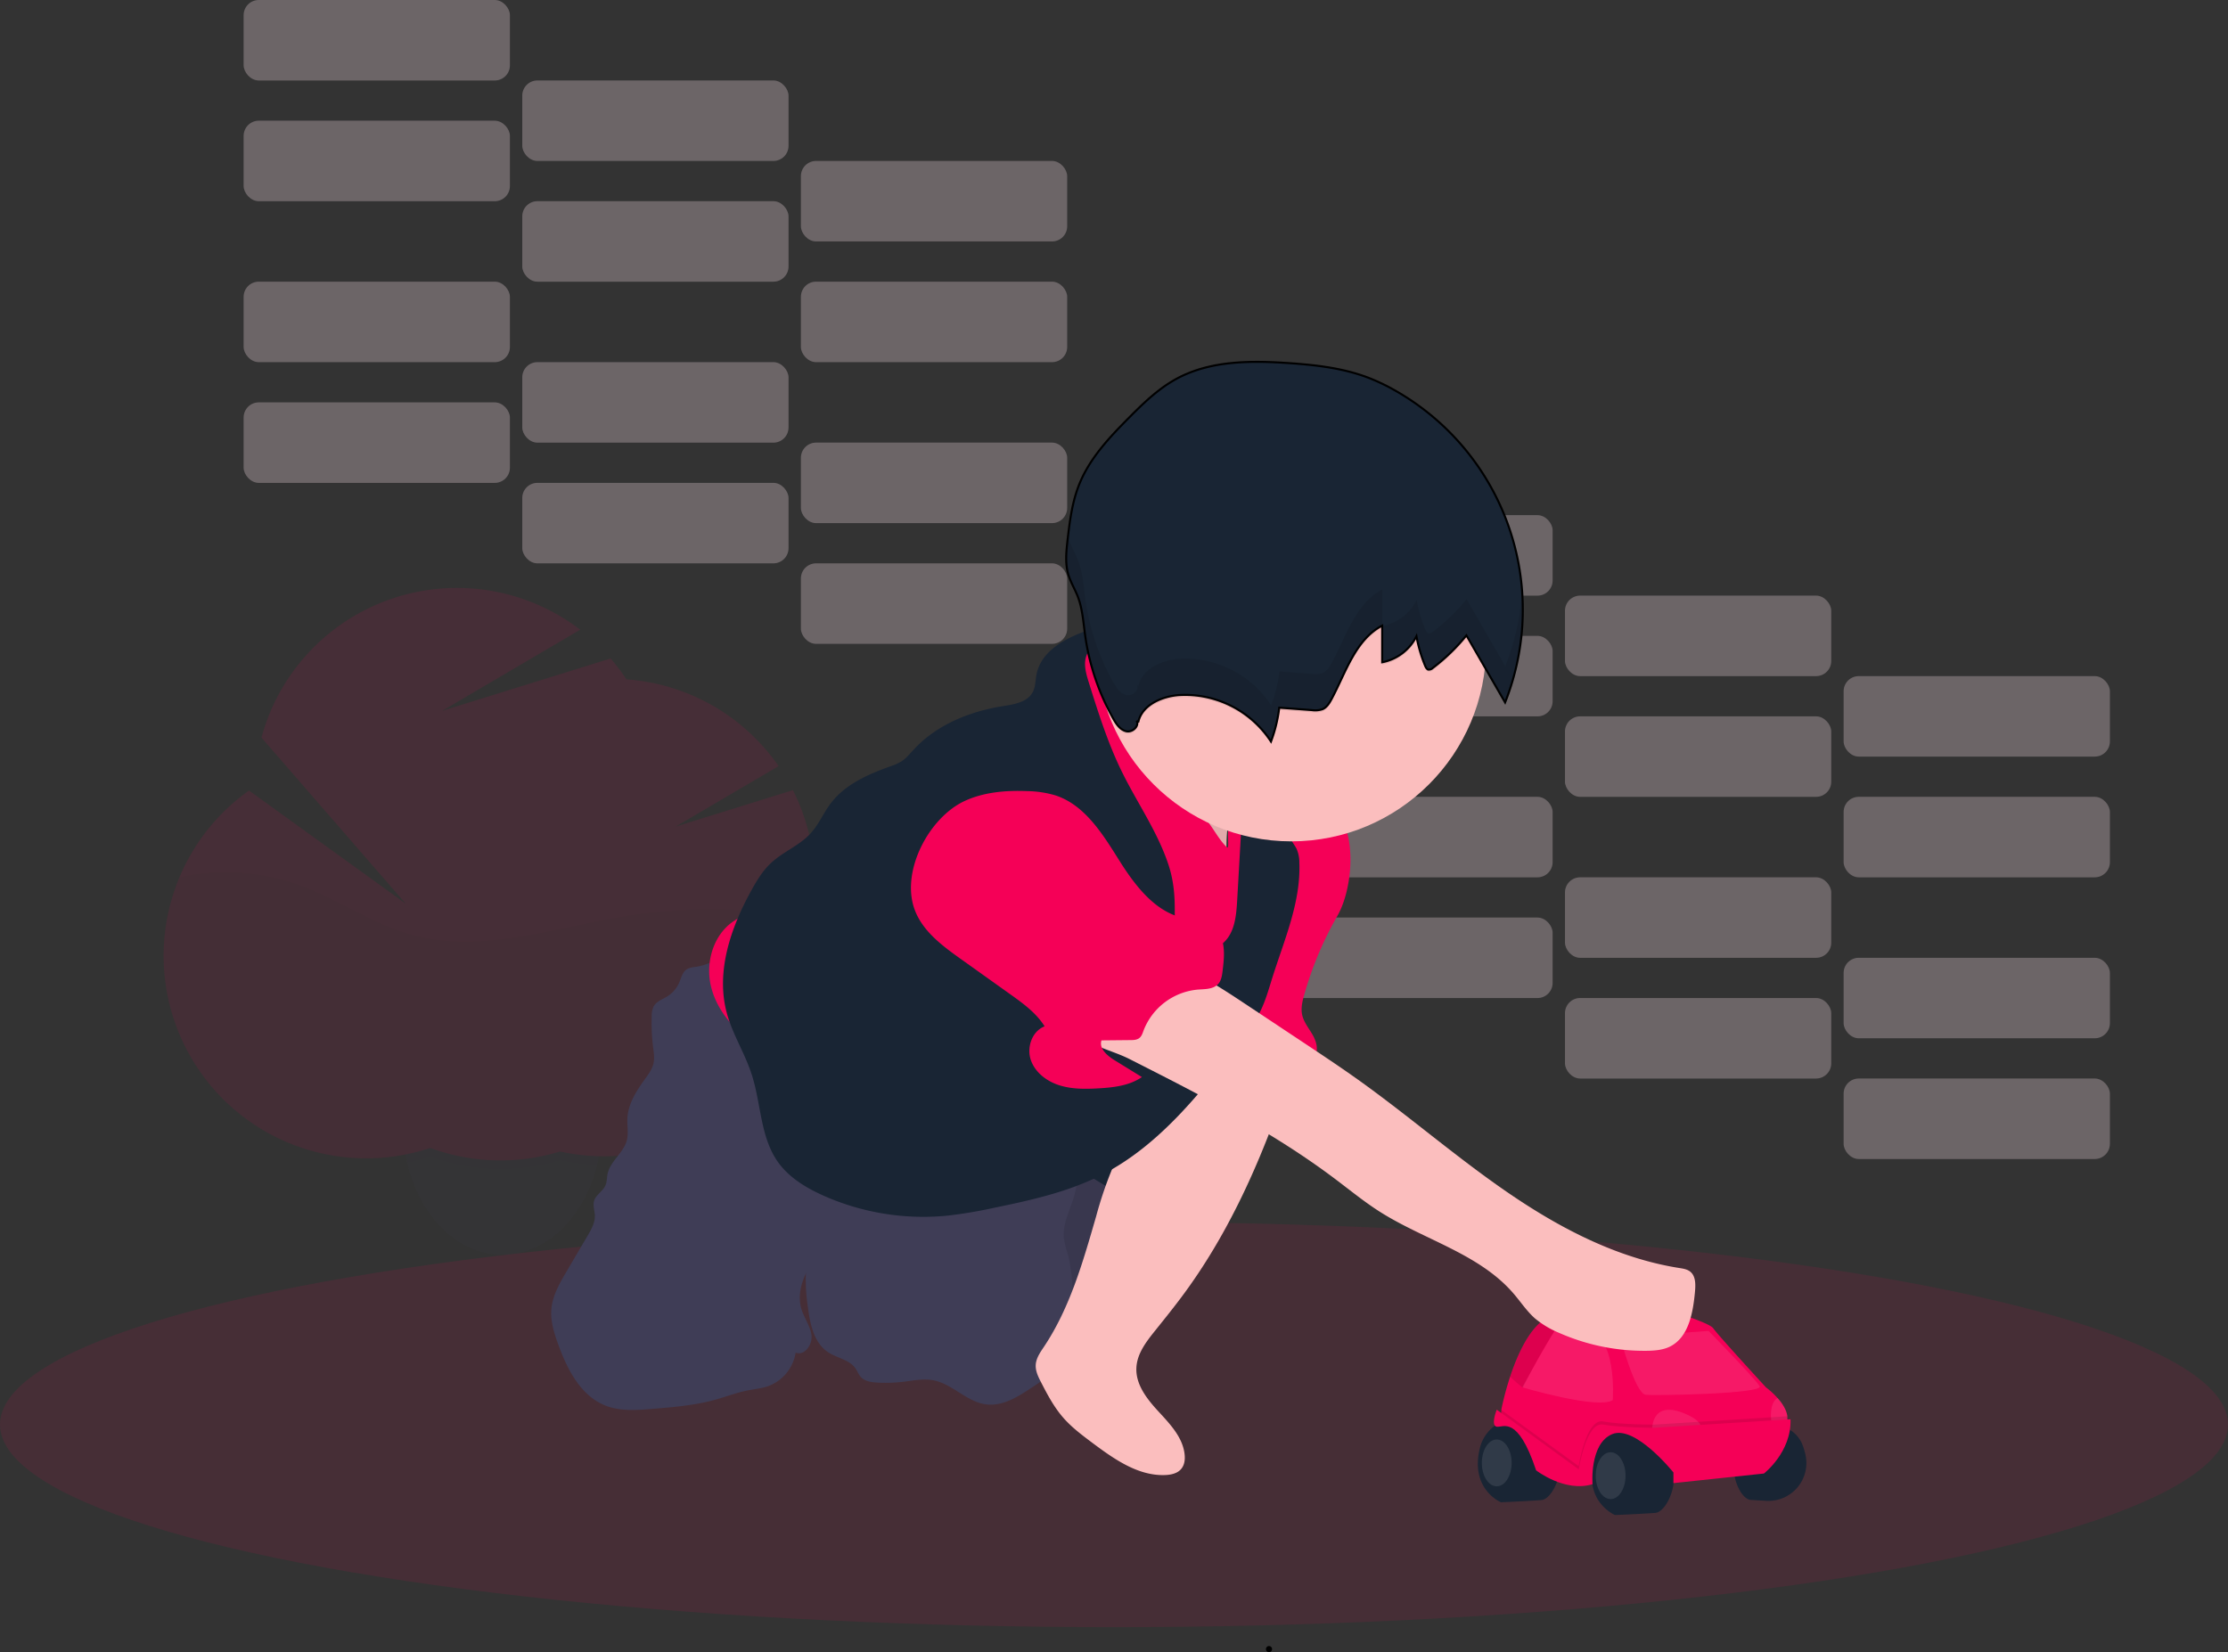 <?xml version="1.0" encoding="UTF-8" standalone="no"?>
<svg
   data-name="Layer 1"
   width="1094"
   height="811.38"
   viewBox="0 0 1094 811.38"
   version="1.1"
   id="svg1964"
   sodipodi:docname="toy.svg"
   xmlns:inkscape="http://www.inkscape.org/namespaces/inkscape"
   xmlns:sodipodi="http://sodipodi.sourceforge.net/DTD/sodipodi-0.dtd"
   xmlns="http://www.w3.org/2000/svg"
   xmlns:svg="http://www.w3.org/2000/svg">
  <rect x="0" y="0" width="1094" height="811.38" fill="#333333" stroke="none"/>
  <defs
     id="defs1968" />
  <sodipodi:namedview
     id="namedview1966"
     pagecolor="#ffffff"
     bordercolor="#000000"
     borderopacity="0.25"
     inkscape:showpageshadow="2"
     inkscape:pageopacity="0.0"
     inkscape:pagecheckerboard="0"
     inkscape:deskcolor="#d1d1d1"
     showgrid="false" />
  <title
     id="title1788">toy car</title>
  <g
     opacity="0.3"
     id="g1838">
    <rect
       x="631.64"
       y="450.62"
       width="130.73"
       height="39.52"
       rx="7.43"
       fill="#f2f2f2"
       id="rect1790" />
    <rect
       x="768.45"
       y="490.14"
       width="130.73"
       height="39.52"
       rx="7.43"
       fill="#f2f2f2"
       id="rect1792" />
    <rect
       x="905.27"
       y="529.67"
       width="130.73"
       height="39.52"
       rx="7.43"
       fill="#f2f2f2"
       id="rect1794" />
    <rect
       x="631.64"
       y="391.33"
       width="130.73"
       height="39.52"
       rx="7.43"
       fill="#f2f2f2"
       id="rect1796" />
    <rect
       x="768.45"
       y="430.86"
       width="130.73"
       height="39.52"
       rx="7.43"
       fill="#f2f2f2"
       id="rect1798" />
    <rect
       x="905.27"
       y="470.38"
       width="130.73"
       height="39.52"
       rx="7.43"
       fill="#f2f2f2"
       id="rect1800" />
    <rect
       x="631.64"
       y="312.29"
       width="130.73"
       height="39.52"
       rx="7.43"
       fill="#f2f2f2"
       id="rect1802" />
    <rect
       x="768.45"
       y="351.81"
       width="130.73"
       height="39.52"
       rx="7.43"
       fill="#f2f2f2"
       id="rect1804" />
    <rect
       x="905.27"
       y="391.33"
       width="130.73"
       height="39.52"
       rx="7.43"
       fill="#f2f2f2"
       id="rect1806" />
    <rect
       x="631.64"
       y="253"
       width="130.73"
       height="39.52"
       rx="7.43"
       fill="#f2f2f2"
       id="rect1808" />
    <rect
       x="768.45"
       y="292.52"
       width="130.73"
       height="39.52"
       rx="7.43"
       fill="#f2f2f2"
       id="rect1810" />
    <rect
       x="905.27"
       y="332.05"
       width="130.73"
       height="39.52"
       rx="7.43"
       fill="#f2f2f2"
       id="rect1812" />
    <rect
       x="631.64"
       y="450.62"
       width="130.73"
       height="39.52"
       rx="7.43"
       fill="#f50057"
       opacity="0.1"
       id="rect1814" />
    <rect
       x="768.45"
       y="490.14"
       width="130.73"
       height="39.52"
       rx="7.43"
       fill="#f50057"
       opacity="0.1"
       id="rect1816" />
    <rect
       x="905.27"
       y="529.67"
       width="130.73"
       height="39.52"
       rx="7.43"
       fill="#f50057"
       opacity="0.1"
       id="rect1818" />
    <rect
       x="631.64"
       y="391.33"
       width="130.73"
       height="39.52"
       rx="7.43"
       fill="#f50057"
       opacity="0.1"
       id="rect1820" />
    <rect
       x="768.45"
       y="430.86"
       width="130.73"
       height="39.52"
       rx="7.43"
       fill="#f50057"
       opacity="0.1"
       id="rect1822" />
    <rect
       x="905.27"
       y="470.38"
       width="130.73"
       height="39.52"
       rx="7.43"
       fill="#f50057"
       opacity="0.1"
       id="rect1824" />
    <rect
       x="631.64"
       y="312.29"
       width="130.73"
       height="39.52"
       rx="7.43"
       fill="#f50057"
       opacity="0.1"
       id="rect1826" />
    <rect
       x="768.45"
       y="351.81"
       width="130.73"
       height="39.52"
       rx="7.43"
       fill="#f50057"
       opacity="0.1"
       id="rect1828" />
    <rect
       x="905.27"
       y="391.33"
       width="130.73"
       height="39.52"
       rx="7.43"
       fill="#f50057"
       opacity="0.1"
       id="rect1830" />
    <rect
       x="631.64"
       y="253"
       width="130.73"
       height="39.52"
       rx="7.43"
       fill="#f50057"
       opacity="0.1"
       id="rect1832" />
    <rect
       x="768.45"
       y="292.52"
       width="130.73"
       height="39.52"
       rx="7.43"
       fill="#f50057"
       opacity="0.1"
       id="rect1834" />
    <rect
       x="905.27"
       y="332.05"
       width="130.73"
       height="39.52"
       rx="7.43"
       fill="#f50057"
       opacity="0.1"
       id="rect1836" />
  </g>
  <g
     opacity="0.3"
     id="g1888">
    <rect
       x="119.64"
       y="197.62"
       width="130.73"
       height="39.52"
       rx="7.43"
       fill="#f2f2f2"
       id="rect1840" />
    <rect
       x="256.45"
       y="237.14"
       width="130.73"
       height="39.52"
       rx="7.43"
       fill="#f2f2f2"
       id="rect1842" />
    <rect
       x="393.27"
       y="276.67"
       width="130.73"
       height="39.52"
       rx="7.43"
       fill="#f2f2f2"
       id="rect1844" />
    <rect
       x="119.64"
       y="138.33"
       width="130.73"
       height="39.52"
       rx="7.43"
       fill="#f2f2f2"
       id="rect1846" />
    <rect
       x="256.45"
       y="177.86"
       width="130.73"
       height="39.52"
       rx="7.43"
       fill="#f2f2f2"
       id="rect1848" />
    <rect
       x="393.27"
       y="217.38"
       width="130.73"
       height="39.52"
       rx="7.43"
       fill="#f2f2f2"
       id="rect1850" />
    <rect
       x="119.64"
       y="59.29"
       width="130.73"
       height="39.52"
       rx="7.43"
       fill="#f2f2f2"
       id="rect1852" />
    <rect
       x="256.45"
       y="98.81"
       width="130.73"
       height="39.52"
       rx="7.43"
       fill="#f2f2f2"
       id="rect1854" />
    <rect
       x="393.27"
       y="138.33"
       width="130.73"
       height="39.52"
       rx="7.43"
       fill="#f2f2f2"
       id="rect1856" />
    <rect
       x="119.64"
       width="130.73"
       height="39.52"
       rx="7.43"
       fill="#f2f2f2"
       id="rect1858"
       y="0" />
    <rect
       x="256.45"
       y="39.52"
       width="130.73"
       height="39.52"
       rx="7.43"
       fill="#f2f2f2"
       id="rect1860" />
    <rect
       x="393.27"
       y="79.05"
       width="130.73"
       height="39.52"
       rx="7.43"
       fill="#f2f2f2"
       id="rect1862" />
    <rect
       x="119.64"
       y="197.62"
       width="130.73"
       height="39.52"
       rx="7.43"
       fill="#f50057"
       opacity="0.1"
       id="rect1864" />
    <rect
       x="256.45"
       y="237.14"
       width="130.73"
       height="39.52"
       rx="7.43"
       fill="#f50057"
       opacity="0.1"
       id="rect1866" />
    <rect
       x="393.27"
       y="276.67"
       width="130.73"
       height="39.52"
       rx="7.43"
       fill="#f50057"
       opacity="0.1"
       id="rect1868" />
    <rect
       x="119.64"
       y="138.33"
       width="130.73"
       height="39.52"
       rx="7.43"
       fill="#f50057"
       opacity="0.1"
       id="rect1870" />
    <rect
       x="256.45"
       y="177.86"
       width="130.73"
       height="39.52"
       rx="7.43"
       fill="#f50057"
       opacity="0.1"
       id="rect1872" />
    <rect
       x="393.27"
       y="217.38"
       width="130.73"
       height="39.52"
       rx="7.43"
       fill="#f50057"
       opacity="0.1"
       id="rect1874" />
    <rect
       x="119.64"
       y="59.29"
       width="130.73"
       height="39.52"
       rx="7.43"
       fill="#f50057"
       opacity="0.1"
       id="rect1876" />
    <rect
       x="256.45"
       y="98.81"
       width="130.73"
       height="39.52"
       rx="7.43"
       fill="#f50057"
       opacity="0.1"
       id="rect1878" />
    <rect
       x="393.27"
       y="138.33"
       width="130.73"
       height="39.52"
       rx="7.43"
       fill="#f50057"
       opacity="0.1"
       id="rect1880" />
    <rect
       x="119.64"
       width="130.73"
       height="39.52"
       rx="7.43"
       fill="#f50057"
       opacity="0.1"
       id="rect1882"
       y="0" />
    <rect
       x="256.45"
       y="39.52"
       width="130.73"
       height="39.52"
       rx="7.43"
       fill="#f50057"
       opacity="0.1"
       id="rect1884" />
    <rect
       x="393.27"
       y="79.05"
       width="130.73"
       height="39.52"
       rx="7.43"
       fill="#f50057"
       opacity="0.1"
       id="rect1886" />
  </g>
  <g
     opacity="0.1"
     id="g1898">
    <path
       d="m 348.61,597.26 a 80.56,80.56 0 0 1 -1.74,16.87 c -0.22,1 -0.46,2.07 -0.7,3.07 -6.17,24.77 -23.6,42.89 -44.39,44 -0.69,0 -1.39,0.06 -2.11,0.06 -22,0 -40.58,-19 -46.71,-45.08 -0.18,-0.7 -0.33,-1.39 -0.48,-2.09 a 80.56,80.56 0 0 1 -1.74,-16.87 c 0,-35.39 21.9,-64 48.93,-64 27.03,0 48.94,28.65 48.94,64.04 z"
       transform="translate(-53,-45.06)"
       fill="#3f3d56"
       id="path1890" />
    <path
       d="m 348.61,597.26 a 80.56,80.56 0 0 1 -1.74,16.87 c -0.22,1 -0.46,2.07 -0.7,3.07 -0.74,0 -1.46,0 -2.19,-0.09 a 99.36,99.36 0 0 1 -16,-2.19 98.49,98.49 0 0 1 -14.27,3.26 100.29,100.29 0 0 1 -11.18,1 c -1.26,0 -2.52,0.07 -3.78,0.07 a 102.12,102.12 0 0 1 -13.4,-0.89 99,99 0 0 1 -21,-5.22 98.21,98.21 0 0 1 -11.35,3 c -0.18,-0.7 -0.33,-1.39 -0.48,-2.09 a 80.56,80.56 0 0 1 -1.74,-16.87 c 0,-35.39 21.9,-64 48.93,-64 27.03,0 48.9,28.69 48.9,64.08 z"
       transform="translate(-53,-45.06)"
       opacity="0.1"
       id="path1892" />
    <path
       d="M 453,477.93 A 99.07,99.07 0 0 0 442.35,433.11 L 384.8,451 435.31,421.3 a 99.37,99.37 0 0 0 -74.72,-42.59 99.69,99.69 0 0 0 -7.75,-10.27 l -82.73,25.73 67.79,-39.86 a 99.47,99.47 0 0 0 -156.52,53 l 70.81,81.51 -76.92,-55.52 a 99.48,99.48 0 0 0 89,175.52 100,100 0 0 0 63.73,1.75 99.52,99.52 0 0 0 121,-97.12 c 0,-2.21 -0.08,-4.4 -0.22,-6.58 A 99.47,99.47 0 0 0 453,477.93 Z"
       transform="translate(-53,-45.06)"
       fill="#f50057"
       id="path1894" />
    <path
       d="m 451.29,496.38 a 265,265 0 0 0 -92.09,-1.17 c -34.55,5.72 -69.87,18.29 -103.67,9.1 -19.83,-5.4 -37,-17.88 -56.35,-24.8 A 106.81,106.81 0 0 0 141,476 99.52,99.52 0 0 0 264.3,608.82 100,100 0 0 0 328,610.57 99.52,99.52 0 0 0 449,513.45 c 0,-2.21 -0.08,-4.4 -0.22,-6.58 a 98.49,98.49 0 0 0 2.51,-10.49 z"
       transform="translate(-53,-45.06)"
       opacity="0.1"
       id="path1896" />
  </g>
  <ellipse
     cx="547"
     cy="699.6"
     rx="547"
     ry="99.5"
     fill="#f50057"
     opacity="0.1"
     id="ellipse1900" />
  <path
     d="m 726.68,711.07 a 19,19 0 0 1 29.42,-11 l 0.78,0.57 c 16.73,12.54 6.8,35.54 0,36.06 -6.8,0.52 -19.88,1.08 -19.88,1.08 0,0 -15.41,-6.36 -10.32,-26.71 z"
     fill="#192534"
     id="path1902" />
  <path
     d="m 877.62,695.44 v 4.18 c 0,0 -68,4.7 -75.26,4.7 h -13.59 c 0,0 -0.2,0.21 -0.53,0.59 -0.56,0.63 -1.51,1.74 -2.56,3.12 -2.14,2.78 -4.69,6.66 -5.28,9.88 -1,5.75 -4.7,7.84 -4.7,7.84 L 762.11,722.1 749,706.42 l -1.91,-1.84 -5.44,-5.19 -4.65,-4.45 0.23,-2.5 v -0.38 a 141.85,141.85 0 0 1 4.26,-15.88 c 0,-0.14 0.09,-0.29 0.14,-0.43 3.77,-11.32 10.06,-25.07 19.12,-29.16 0.69,-0.31 1.41,-0.61 2.18,-0.88 l 0.92,-0.32 c 17.38,-5.82 50.22,-3.51 50.22,-3.51 0,0 25.08,7.32 27.18,10.46 2.1,3.14 25.87,29 25.87,29 a 39,39 0 0 1 5.74,5.31 c 2.23,2.47 4.3,5.58 4.76,8.79 z"
     fill="#f50057"
     id="path1904" />
  <ellipse
     cx="734.93"
     cy="718.44"
     rx="7.32"
     ry="11.5"
     fill="#ffffff"
     opacity="0.1"
     id="ellipse1906" />
  <path
     d="m 765.25,650.49 c 0,0 -6,9.2 -12.34,21 a 0.41,0.41 0 0 0 0,0.09 c -1.69,3.14 -3.41,6.45 -5.05,9.84 l -0.07,0.16 c 0,0 -3.47,-2.75 -6.2,-5.43 0,-0.14 0.09,-0.29 0.14,-0.43 3.77,-11.32 10.06,-25.07 19.12,-29.16 0.69,-0.31 1.41,-0.61 2.18,-0.88 z"
     opacity="0.1"
     id="path1908" />
  <path
     d="m 747.48,681.33 c 0,0 37.11,11 44.42,6.27 0,0 2.62,-33.45 -14.63,-35.54 0,0 -9.93,-2.62 -12,-1 -2.07,1.62 -17.79,30.27 -17.79,30.27 z"
     fill="#ffffff"
     opacity="0.1"
     id="path1910" />
  <path
     d="m 795.56,656.76 c 0,0 7.32,27.7 12.55,28.23 5.23,0.53 58,-0.53 55.92,-4.19 -2.08,-3.66 -25.09,-27.17 -25.09,-27.17 z"
     fill="#ffffff"
     opacity="0.1"
     id="path1912" />
  <path
     d="m 786.58,706.88 c 0,0 9.5,-12.49 26.23,0.06 16.73,12.55 6.79,35.54 0,36.06 -6.79,0.52 -19.81,1.05 -19.81,1.05 0,0 -20.63,-8.48 -6.42,-37.17 z"
     fill="#192534"
     id="path1914" />
  <path
     d="m 885.25,710.06 a 15.14,15.14 0 0 0 -20.47,-8.78 29.27,29.27 0 0 0 -5.28,3.21 c -14.89,11.16 -6,31.63 0,32.1 2.17,0.16 5.06,0.33 7.87,0.48 a 18.62,18.62 0 0 0 19.14,-22.74 39.18,39.18 0 0 0 -1.26,-4.27 z"
     fill="#192534"
     id="path1916" />
  <ellipse
     cx="790.86"
     cy="724.71"
     rx="7.32"
     ry="11.5"
     fill="#ffffff"
     opacity="0.1"
     id="ellipse1918" />
  <path
     d="m 811.24,702.76 c 0,0 -1,-15.16 15.16,-8.89 16.16,6.27 5.75,13.07 5.75,13.07 z"
     fill="#ffffff"
     opacity="0.1"
     id="path1920" />
  <path
     d="m 877.62,695.44 v 2.09 l -2.61,1 -5.33,-1 c 0,0 -1.14,-8.56 3.23,-11 2.18,2.59 4.25,5.7 4.71,8.91 z"
     fill="#ffffff"
     opacity="0.1"
     id="path1922" />
  <path
     d="m 877.62,695.54 v 4.08 c 0,0 -68,4.7 -75.26,4.7 h -0.06 c -3.76,-2 -7.52,-2.89 -10.68,-1.56 a 11.69,11.69 0 0 0 -2.69,1.56 c -0.24,0.19 -0.47,0.39 -0.69,0.59 a 14.26,14.26 0 0 0 -2.56,3.12 C 781,715.6 782,727.32 782,727.32 c -13.59,4.18 -27.7,-6.79 -27.7,-6.79 -2.56,-7.68 -4.95,-12.69 -7.14,-16 -2,-3 -3.82,-4.47 -5.44,-5.19 l -4.72,-4.4 0.23,-2.5 37.93,27.58 c 0,0 3.66,-23.52 12,-21.95 8.34,1.57 25.09,1.57 25.09,1.57 z"
     opacity="0.1"
     id="path1924" />
  <path
     d="m 734.93,692.3 c 0,0 -3.14,7.84 0,8.37 3.14,0.53 10.19,-6 19.34,21.43 0,0 14.11,11 27.7,6.79 0,0 -1.62,-19.86 9.65,-24.57 11.27,-4.71 30.07,18.82 30.07,18.82 v 5.23 l 44.43,-4.71 c 0,0 13.59,-10.45 13.07,-26.65 l -66.9,4.18 c 0,0 -16.73,0 -25.09,-1.57 -8.36,-1.57 -12,22 -12,22 z"
     fill="#f50057"
     id="path1926" />
  <rect
     x="518.81"
     y="549.35"
     width="55.93"
     height="55.93"
     rx="27.96"
     fill="#192534"
     id="rect1928" />
  <path
     d="m 532.13,649.28 c 3.75,-3.29 7.56,-6.64 10.26,-10.83 2.48,-3.84 3.94,-8.23 5.31,-12.59 q 5.87,-18.69 10.11,-37.85 c -15.39,-2.35 -26.88,-15.94 -41.93,-19.93 -0.36,-0.1 -11.87,69.06 -12.71,75.38 -0.69,5.22 -6.65,30.15 0.14,30.29 3.63,0.08 11.21,-9 13.89,-11.39 z"
     fill="#3f3d56"
     id="path1930" />
  <path
     d="m 532.13,649.28 c 3.75,-3.29 7.56,-6.64 10.26,-10.83 2.48,-3.84 3.94,-8.23 5.31,-12.59 q 5.87,-18.69 10.11,-37.85 c -15.39,-2.35 -26.88,-15.94 -41.93,-19.93 -0.36,-0.1 -11.87,69.06 -12.71,75.38 -0.69,5.22 -6.65,30.15 0.14,30.29 3.63,0.08 11.21,-9 13.89,-11.39 z"
     opacity="0.1"
     id="path1932" />
  <path
     d="m 341.94,474.78 c -1.7,0.26 -3.5,0.39 -4.9,1.38 -2,1.4 -2.51,4 -3.46,6.26 a 15.33,15.33 0 0 1 -6.05,7 c -2.29,1.4 -5.08,2.34 -6.45,4.64 a 10.23,10.23 0 0 0 -1.07,5 95.89,95.89 0 0 0 0.69,15.34 c 0.32,2.55 0.74,5.15 0.21,7.66 -0.61,2.93 -2.45,5.42 -4.2,7.85 -4.2,5.81 -8.31,12.19 -8.65,19.35 -0.17,3.6 0.63,7.29 -0.28,10.78 -1.61,6.19 -8.17,10.23 -9.45,16.49 -0.38,1.85 -0.28,3.81 -1,5.54 -1.26,3 -4.73,4.64 -5.62,7.73 -0.67,2.32 0.31,4.77 0.38,7.18 0.1,3.53 -1.75,6.79 -3.53,9.83 l -10.41,17.7 c -3.38,5.74 -6.84,11.74 -7.41,18.38 -0.51,5.89 1.32,11.72 3.33,17.28 4.47,12.35 11.11,25.43 23.36,30.18 7.21,2.8 15.24,2.2 22.95,1.56 10.56,-0.87 21.19,-1.76 31.38,-4.65 5.05,-1.43 10,-3.34 15.1,-4.36 3.4,-0.67 6.89,-1 10.17,-2.09 a 21,21 0 0 0 13.64,-16.5 c 4.36,1.72 8.4,-4 7.78,-8.64 -0.62,-4.64 -3.74,-8.57 -5,-13.07 -1.8,-6.21 0,-12.95 3,-18.67 3,-5.72 7.14,-10.78 10.41,-16.35 a 62.29,62.29 0 0 0 7.48,-20.16 c 1.75,-9.59 1.22,-19.44 0.68,-29.17 l -2.06,-37.19 c -0.38,-6.81 -0.81,-13.84 -3.81,-20 -3.29,-6.71 -9.29,-11.63 -15.28,-16.1 a 254.86,254.86 0 0 0 -27.75,-18.38 c -6.22,-3.48 -5.78,-2.13 -10.73,2 a 27.58,27.58 0 0 1 -13.45,6.2 z"
     fill="#3f3d56"
     id="path1934" />
  <path
     d="m 426,578.25 c -7.07,5.58 -14.23,11.24 -19.67,18.42 a 53.29,53.29 0 0 0 -10.68,30.19 93.06,93.06 0 0 0 1.07,15.27 c 1.07,8.25 3,17.44 9.95,22 4.38,2.87 10.4,3.59 13.39,7.89 0.94,1.35 1.49,3 2.59,4.19 2,2.16 5.12,2.63 8,2.79 a 74.15,74.15 0 0 0 12.9,-0.4 c 4.89,-0.59 9.86,-1.66 14.7,-0.74 9.42,1.77 16.45,10.66 26,11.85 7.93,1 15.36,-3.61 22,-8 6.85,-4.53 14,-9.38 17.71,-16.71 3.61,-7.12 3.41,-15.5 3.13,-23.49 -0.31,-8.87 -0.63,-17.85 -3,-26.41 a 46.42,46.42 0 0 1 -1.69,-6.86 c -0.71,-6 2,-11.9 4,-17.64 3.11,-8.73 4.47,-19.49 -1.71,-26.39 -2.61,-2.92 -6.24,-4.72 -9.92,-6 -16.25,-5.84 -34.19,-3.62 -50.86,-1 -15.91,2.41 -25.43,11.21 -37.91,21.04 z"
     fill="#3f3d56"
     id="path1936" />
  <path
     d="m 563.8,543.69 c -6.44,9.67 -12.9,19.41 -17.55,30 a 193.17,193.17 0 0 0 -8,23.6 c -6.42,22.19 -12.79,44.86 -25.61,64.07 -1.84,2.76 -3.88,5.63 -4.07,8.94 -0.18,3.1 1.3,6 2.73,8.76 3,5.84 6.14,11.74 10.42,16.76 4.28,5.02 9.4,8.82 14.56,12.7 10.71,8 22.61,16.48 36,15.88 2.77,-0.13 5.73,-0.77 7.58,-2.84 1.85,-2.07 2.11,-4.93 1.78,-7.59 -1,-8.23 -7.2,-14.7 -12.82,-20.8 -5.62,-6.1 -11.27,-13.23 -10.82,-21.55 0.35,-6.87 4.85,-12.73 9.16,-18.09 4.93,-6.14 9.87,-12.27 14.52,-18.62 20.11,-27.45 34.63,-58.66 46.14,-90.69 4.85,-13.52 9.26,-27.72 7.75,-42 -11,-2.7 -33,-11.72 -42.29,-2.41 -5.63,5.64 -9.61,14 -14,20.65 z"
     fill="#fbbebe"
     id="path1938" />
  <path
     d="m 656.68,449.8 a 171.6,171.6 0 0 0 -16.24,38.6 c -0.93,3.26 -1.76,6.7 -1.05,10 0.77,3.54 3.18,6.45 5,9.57 1.82,3.12 3.1,7.07 1.45,10.29 -7.8,0.61 -15.53,-1.52 -23.07,-3.63 l -23.64,-6.6 a 12.2,12.2 0 0 1 -5.35,-2.48 c -2.74,-2.59 -2.53,-6.94 -2,-10.66 4.63,-30.46 19.5,-58.54 25.07,-88.83 0.81,-4.37 1.66,-9.21 5.14,-12 10,-7.9 32.64,-1.21 37.82,10.23 5.79,12.7 3.42,34.1 -3.13,45.51 z"
     fill="#f50057"
     id="path1940" />
  <path
     d="m 530.13,345.7 c -0.89,0.46 -1.89,1 -2.16,1.94 a 3.52,3.52 0 0 0 0.94,2.83 l 10.09,14.2 c 9.95,14 19.92,28.09 31.43,40.86 a 221.9,221.9 0 0 0 28.44,26.46 c 2.88,2.24 5.95,4.57 7.36,7.94 a 76.53,76.53 0 0 1 3.12,-56.77 c 3.3,-7 7.66,-13.49 11.09,-20.45 a 2.91,2.91 0 0 0 -1.59,-4.72 c -8.74,-4.5 -18.3,-7.22 -27,-11.8 -6.83,-3.6 -13,-8.28 -19.13,-12.89 -5.47,-4.11 -12.75,-11.37 -19.5,-13.1 -7.29,-1.88 -7,4.77 -9.35,10.32 a 30.62,30.62 0 0 1 -13.74,15.18 z"
     fill="#fbbebe"
     id="path1942" />
  <path
     d="m 530.13,345.7 c -0.89,0.46 -1.89,1 -2.16,1.94 a 3.52,3.52 0 0 0 0.94,2.83 l 10.09,14.2 c 9.95,14 19.92,28.09 31.43,40.86 a 221.9,221.9 0 0 0 28.44,26.46 c 2.88,2.24 5.95,4.57 7.36,7.94 a 76.53,76.53 0 0 1 3.12,-56.77 c 3.3,-7 7.66,-13.49 11.09,-20.45 a 2.91,2.91 0 0 0 -1.59,-4.72 c -8.74,-4.5 -18.3,-7.22 -27,-11.8 -6.83,-3.6 -13,-8.28 -19.13,-12.89 -5.47,-4.11 -12.75,-11.37 -19.5,-13.1 -7.29,-1.88 -7,4.77 -9.35,10.32 a 30.62,30.62 0 0 1 -13.74,15.18 z"
     opacity="0.1"
     id="path1944" />
  <path
     d="m 592,402.29 c -4.57,-5.16 -10.74,-8.57 -16.15,-12.85 -7.78,-6.16 -13.93,-14.1 -19.87,-22.05 -10.9,-14.63 -21.89,-32.55 -16.46,-50 -5.77,-0.56 -10.75,4.18 -13.47,9.29 -2.72,5.11 -4.12,10.93 -7.51,15.62 -5.15,7.13 -13.91,10.45 -22.07,13.71 a 359.68,359.68 0 0 0 -51.82,25.75 c -6.65,4 -13.27,8.29 -18.35,14.15 -5.44,6.25 -8.85,14 -13.47,20.85 -9,13.47 -22.68,23.58 -37.86,29.3 -5,1.9 -10.36,3.38 -14.83,6.4 -9.58,6.47 -13.57,19.37 -11.3,30.71 2.27,11.34 10,21 19.29,27.86 9.29,6.86 19.87,10.91 30.59,14.91 q 13.48,4.95 27.13,9.44 a 155.77,155.77 0 0 0 20.49,5.56 c 12.79,2.35 25.94,1.77 38.87,3.2 11.82,1.3 23.43,4.29 35.3,5.12 11.87,0.83 24.44,-0.75 34.11,-7.66 7.69,-5.49 12.81,-13.78 17.54,-22 A 598.86,598.86 0 0 0 605,453.94 c 2.83,-6.67 29.09,-44.45 22.55,-49.33 -32.93,-24.57 -22,14.47 -25.14,11.47 -4.2,-4.02 -6.61,-9.5 -10.41,-13.79 z"
     fill="#f50057"
     id="path1946" />
  <path
     d="m 551.21,379.69 c -7.07,-14.22 -11.85,-29.44 -16.6,-44.58 -1.31,-4.2 -2.63,-8.74 -1.22,-12.9 1.7,-5 7.14,-9.27 5.54,-14.28 -12.72,4 -27.49,10.27 -30,23.38 -0.55,2.86 -0.45,5.91 -1.78,8.49 -2.59,5.06 -9.19,6.14 -14.8,7 -16.32,2.61 -32.54,9.19 -43.72,21.36 -1.88,2 -3.65,4.27 -6,5.77 a 26.06,26.06 0 0 1 -5.39,2.4 c -10.94,3.93 -22.19,8.83 -29.23,18.08 -3.63,4.76 -5.95,10.47 -10,14.89 -5.48,6 -13.55,9 -19.48,14.59 -4,3.72 -6.85,8.44 -9.49,13.21 -10.16,18.36 -17.61,39.89 -12.22,60.18 2.81,10.61 9,20.06 12.33,30.52 4.59,14.25 4.14,30.5 12.75,42.75 5.43,7.7 13.83,12.79 22.43,16.63 a 120.63,120.63 0 0 0 61,9.82 227.23,227.23 0 0 0 23,-3.88 c 18.13,-3.74 36.45,-7.81 52.92,-16.27 28.09,-14.43 48.3,-40.22 67.6,-65.22 3.67,-4.76 7.37,-9.56 10,-15 2.57,-5.19 4.12,-10.81 5.85,-16.33 5.85,-18.61 14.08,-37.14 13.31,-56.62 a 16.64,16.64 0 0 0 -1.35,-6.79 c -0.78,-1.6 -2,-3 -2.69,-4.61 -1.22,-2.88 -0.67,-6.21 -1.53,-9.22 -2.39,-8.4 -13.43,-10 -22.17,-9.93 l -2.8,49.29 c -0.43,7.4 -1.22,15.61 -6.73,20.57 a 14.63,14.63 0 0 1 -17.24,1.35 c -5.88,-3.81 -6.71,-10.46 -6.67,-16.83 0.06,-8 -0.59,-15.33 -3.14,-23 -5.28,-15.91 -15.06,-29.87 -22.48,-44.82 z"
     fill="#192534"
     id="path1948" />
  <path
     d="m 554.69,520.15 c 34.82,17.65 69.84,35.43 101,58.93 7.2,5.42 14.2,11.16 21.81,16 21.81,13.86 48.87,20.61 65.7,40.21 3.54,4.11 6.54,8.73 10.62,12.29 a 45.77,45.77 0 0 0 11.74,7 103.55,103.55 0 0 0 42.94,8.81 c 3.87,-0.05 7.85,-0.34 11.33,-2 9.37,-4.54 11.5,-16.7 12.45,-27.07 0.32,-3.51 0.39,-7.65 -2.37,-9.83 -1.49,-1.17 -3.46,-1.47 -5.33,-1.76 -30.41,-4.8 -58.47,-19.44 -83.88,-36.83 -25.41,-17.39 -48.7,-37.69 -73.76,-55.58 -8.81,-6.29 -17.83,-12.28 -26.85,-18.27 L 610.9,492.67 c -15.44,-10.25 -31.7,-20.81 -50.14,-22.74 a 6.65,6.65 0 0 0 -3.14,0.21 c -1.62,0.63 -2.52,2.31 -3.31,3.85 -5.41,10.54 -12,20.11 -18.63,29.87 -3.55,5.22 -3.95,6.57 2.17,9.36 5.51,2.52 11.35,4.15 16.84,6.93 z"
     fill="#fbbebe"
     id="path1950" />
  <path
     d="m 623.11,811.38 a 1.5,1.5 0 0 0 0,-3 1.5,1.5 0 0 0 0,3 z"
     id="path1952" />
  <circle
     cx="634.05"
     cy="317.55"
     r="95.65"
     fill="#fbbebe"
     id="circle1954" />
  <path
     d="m 558.87,354.85 c 1.7,-8.59 11.56,-12.93 20.29,-13.51 a 50.35,50.35 0 0 1 44.92,22.84 70.75,70.75 0 0 0 4.06,-16.64 l 16,1.19 a 11.08,11.08 0 0 0 5.32,-0.48 c 2.06,-0.92 3.33,-3 4.4,-5 7,-13.07 11.68,-29.11 24.82,-36 v 18 a 23.92,23.92 0 0 0 16.83,-12.79 70.68,70.68 0 0 0 4.28,14.53 c 0.32,0.78 0.77,1.64 1.58,1.84 a 2.8,2.8 0 0 0 2.16,-0.79 95.61,95.61 0 0 0 16.51,-16 l 19,32.94 a 123.74,123.74 0 0 0 -53.82,-153.09 97.21,97.21 0 0 0 -13.71,-6.53 c -12.37,-4.66 -25.7,-6.15 -38.89,-7.05 -18.75,-1.28 -38.54,-1.23 -55,7.76 -8.85,4.83 -16.2,11.95 -23.3,19.11 -9.6,9.66 -19.2,19.87 -24.31,32.5 -3.53,8.72 -4.74,18.17 -5.81,27.51 -0.65,5.65 -1.25,11.49 0.36,16.94 1.12,3.77 3.23,7.16 4.65,10.83 2.36,6.1 2.73,12.76 3.64,19.24 a 116.1,116.1 0 0 0 13.79,40.74 c 1.5,2.67 3.42,5.51 6.41,6.19 2.99,0.68 6.58,-2.62 5,-5.22"
     fill="#192534"
     id="path1956" />
  <path
     d="m 558.87,354.85 c 1.7,-8.59 11.56,-12.93 20.29,-13.51 a 50.35,50.35 0 0 1 44.92,22.84 70.75,70.75 0 0 0 4.06,-16.64 l 16,1.19 a 11.08,11.08 0 0 0 5.32,-0.48 c 2.06,-0.92 3.33,-3 4.4,-5 7,-13.07 11.68,-29.11 24.82,-36 v 18 a 23.92,23.92 0 0 0 16.83,-12.79 70.68,70.68 0 0 0 4.28,14.53 c 0.32,0.78 0.77,1.64 1.58,1.84 a 2.8,2.8 0 0 0 2.16,-0.79 95.61,95.61 0 0 0 16.51,-16 l 19,32.94 a 123.74,123.74 0 0 0 -53.82,-153.09 97.21,97.21 0 0 0 -13.71,-6.53 c -12.37,-4.66 -25.7,-6.15 -38.89,-7.05 -18.75,-1.28 -38.54,-1.23 -55,7.76 -8.85,4.83 -16.2,11.95 -23.3,19.11 -9.6,9.66 -19.2,19.87 -24.31,32.5 -3.53,8.72 -4.74,18.17 -5.81,27.51 -0.65,5.65 -1.25,11.49 0.36,16.94 1.12,3.77 3.23,7.16 4.65,10.83 2.36,6.1 2.73,12.76 3.64,19.24 a 116.1,116.1 0 0 0 13.79,40.74 c 1.5,2.67 3.42,5.51 6.41,6.19 2.99,0.68 6.58,-2.62 5,-5.22"
     fill="none"
     stroke="#000000"
     stroke-miterlimit="10"
     id="path1958" />
  <path
     d="m 449.09,446.65 c 3.86,10.61 13.56,17.81 22.76,24.37 l 24,17.12 c 6.38,4.55 12.93,9.27 17.08,15.91 -6.07,2.3 -8.84,10.1 -6.85,16.28 1.99,6.18 7.7,10.61 13.92,12.61 6.22,2 12.82,1.93 19.31,1.56 7.45,-0.41 15.25,-1.31 21.4,-5.54 l -13.51,-8.32 c -3.56,-2.21 -7.65,-5.73 -6.35,-9.7 l 14.25,-0.14 c 1.5,0 3.13,-0.07 4.32,-1 1.19,-0.93 1.6,-2.36 2.1,-3.72 A 31.55,31.55 0 0 1 588.14,486 c 3.52,-0.26 7.57,-0.11 10,-2.73 1.58,-1.74 1.92,-4.24 2.2,-6.57 0.53,-4.44 1.05,-9 0.17,-13.35 -0.88,-4.35 -3.42,-8.67 -7.5,-10.5 -3,-1.36 -6.47,-1.23 -9.75,-1.67 -15.09,-2 -25.55,-15.68 -33.65,-28.57 -8.1,-12.89 -16.79,-27.15 -31.23,-31.95 a 50.82,50.82 0 0 0 -13.89,-2.13 c -10.41,-0.43 -21.13,0.42 -30.61,4.74 -17.67,8.05 -31.67,34.5 -24.79,53.38 z"
     fill="#f50057"
     id="path1960" />
  <path
     d="m 739.13,327.18 -19,-32.94 a 95.25,95.25 0 0 1 -16.51,16 2.77,2.77 0 0 1 -2.16,0.8 c -0.81,-0.2 -1.26,-1.06 -1.58,-1.84 a 70.77,70.77 0 0 1 -4.28,-14.54 23.91,23.91 0 0 1 -16.83,12.8 v -18 c -13.14,6.91 -17.78,22.95 -24.82,36 -1.07,2 -2.34,4.05 -4.4,5 a 11.08,11.08 0 0 1 -5.32,0.48 l -16,-1.19 a 70.75,70.75 0 0 1 -4.06,16.64 50.35,50.35 0 0 0 -44.92,-22.84 c -8.73,0.58 -18.59,4.92 -20.29,13.51 l -0.85,-0.94 c 1.61,2.61 -2,5.91 -5,5.23 -3,-0.68 -4.91,-3.52 -6.41,-6.19 a 116.16,116.16 0 0 1 -13.73,-40.77 c -0.91,-6.48 -1.28,-13.14 -3.64,-19.24 -1.42,-3.67 -3.53,-7.06 -4.65,-10.83 0,-0.13 -0.07,-0.25 -0.1,-0.38 -0.09,0.75 -0.18,1.5 -0.26,2.25 -0.65,5.66 -1.25,11.49 0.36,17 1.12,3.77 3.23,7.16 4.65,10.82 2.36,6.11 2.73,12.76 3.64,19.25 a 116,116 0 0 0 13.73,40.76 c 1.5,2.67 3.42,5.52 6.41,6.2 2.99,0.68 6.58,-2.62 5,-5.23 l 0.85,0.93 c 1.7,-8.58 11.56,-12.93 20.29,-13.5 a 50.32,50.32 0 0 1 44.92,22.83 70.55,70.55 0 0 0 4.06,-16.63 l 16,1.18 a 11,11 0 0 0 5.32,-0.48 c 2.06,-0.92 3.33,-3 4.4,-5 7,-13.08 11.68,-29.11 24.82,-36 v 18 a 23.91,23.91 0 0 0 16.83,-12.8 71,71 0 0 0 4.28,14.54 c 0.32,0.77 0.77,1.64 1.58,1.83 a 2.73,2.73 0 0 0 2.16,-0.79 95.25,95.25 0 0 0 16.51,-16 l 19,32.94 a 124.8,124.8 0 0 0 8.25,-55 123.7,123.7 0 0 1 -8.25,36.14 z"
     opacity="0.1"
     id="path1962" />
</svg>
